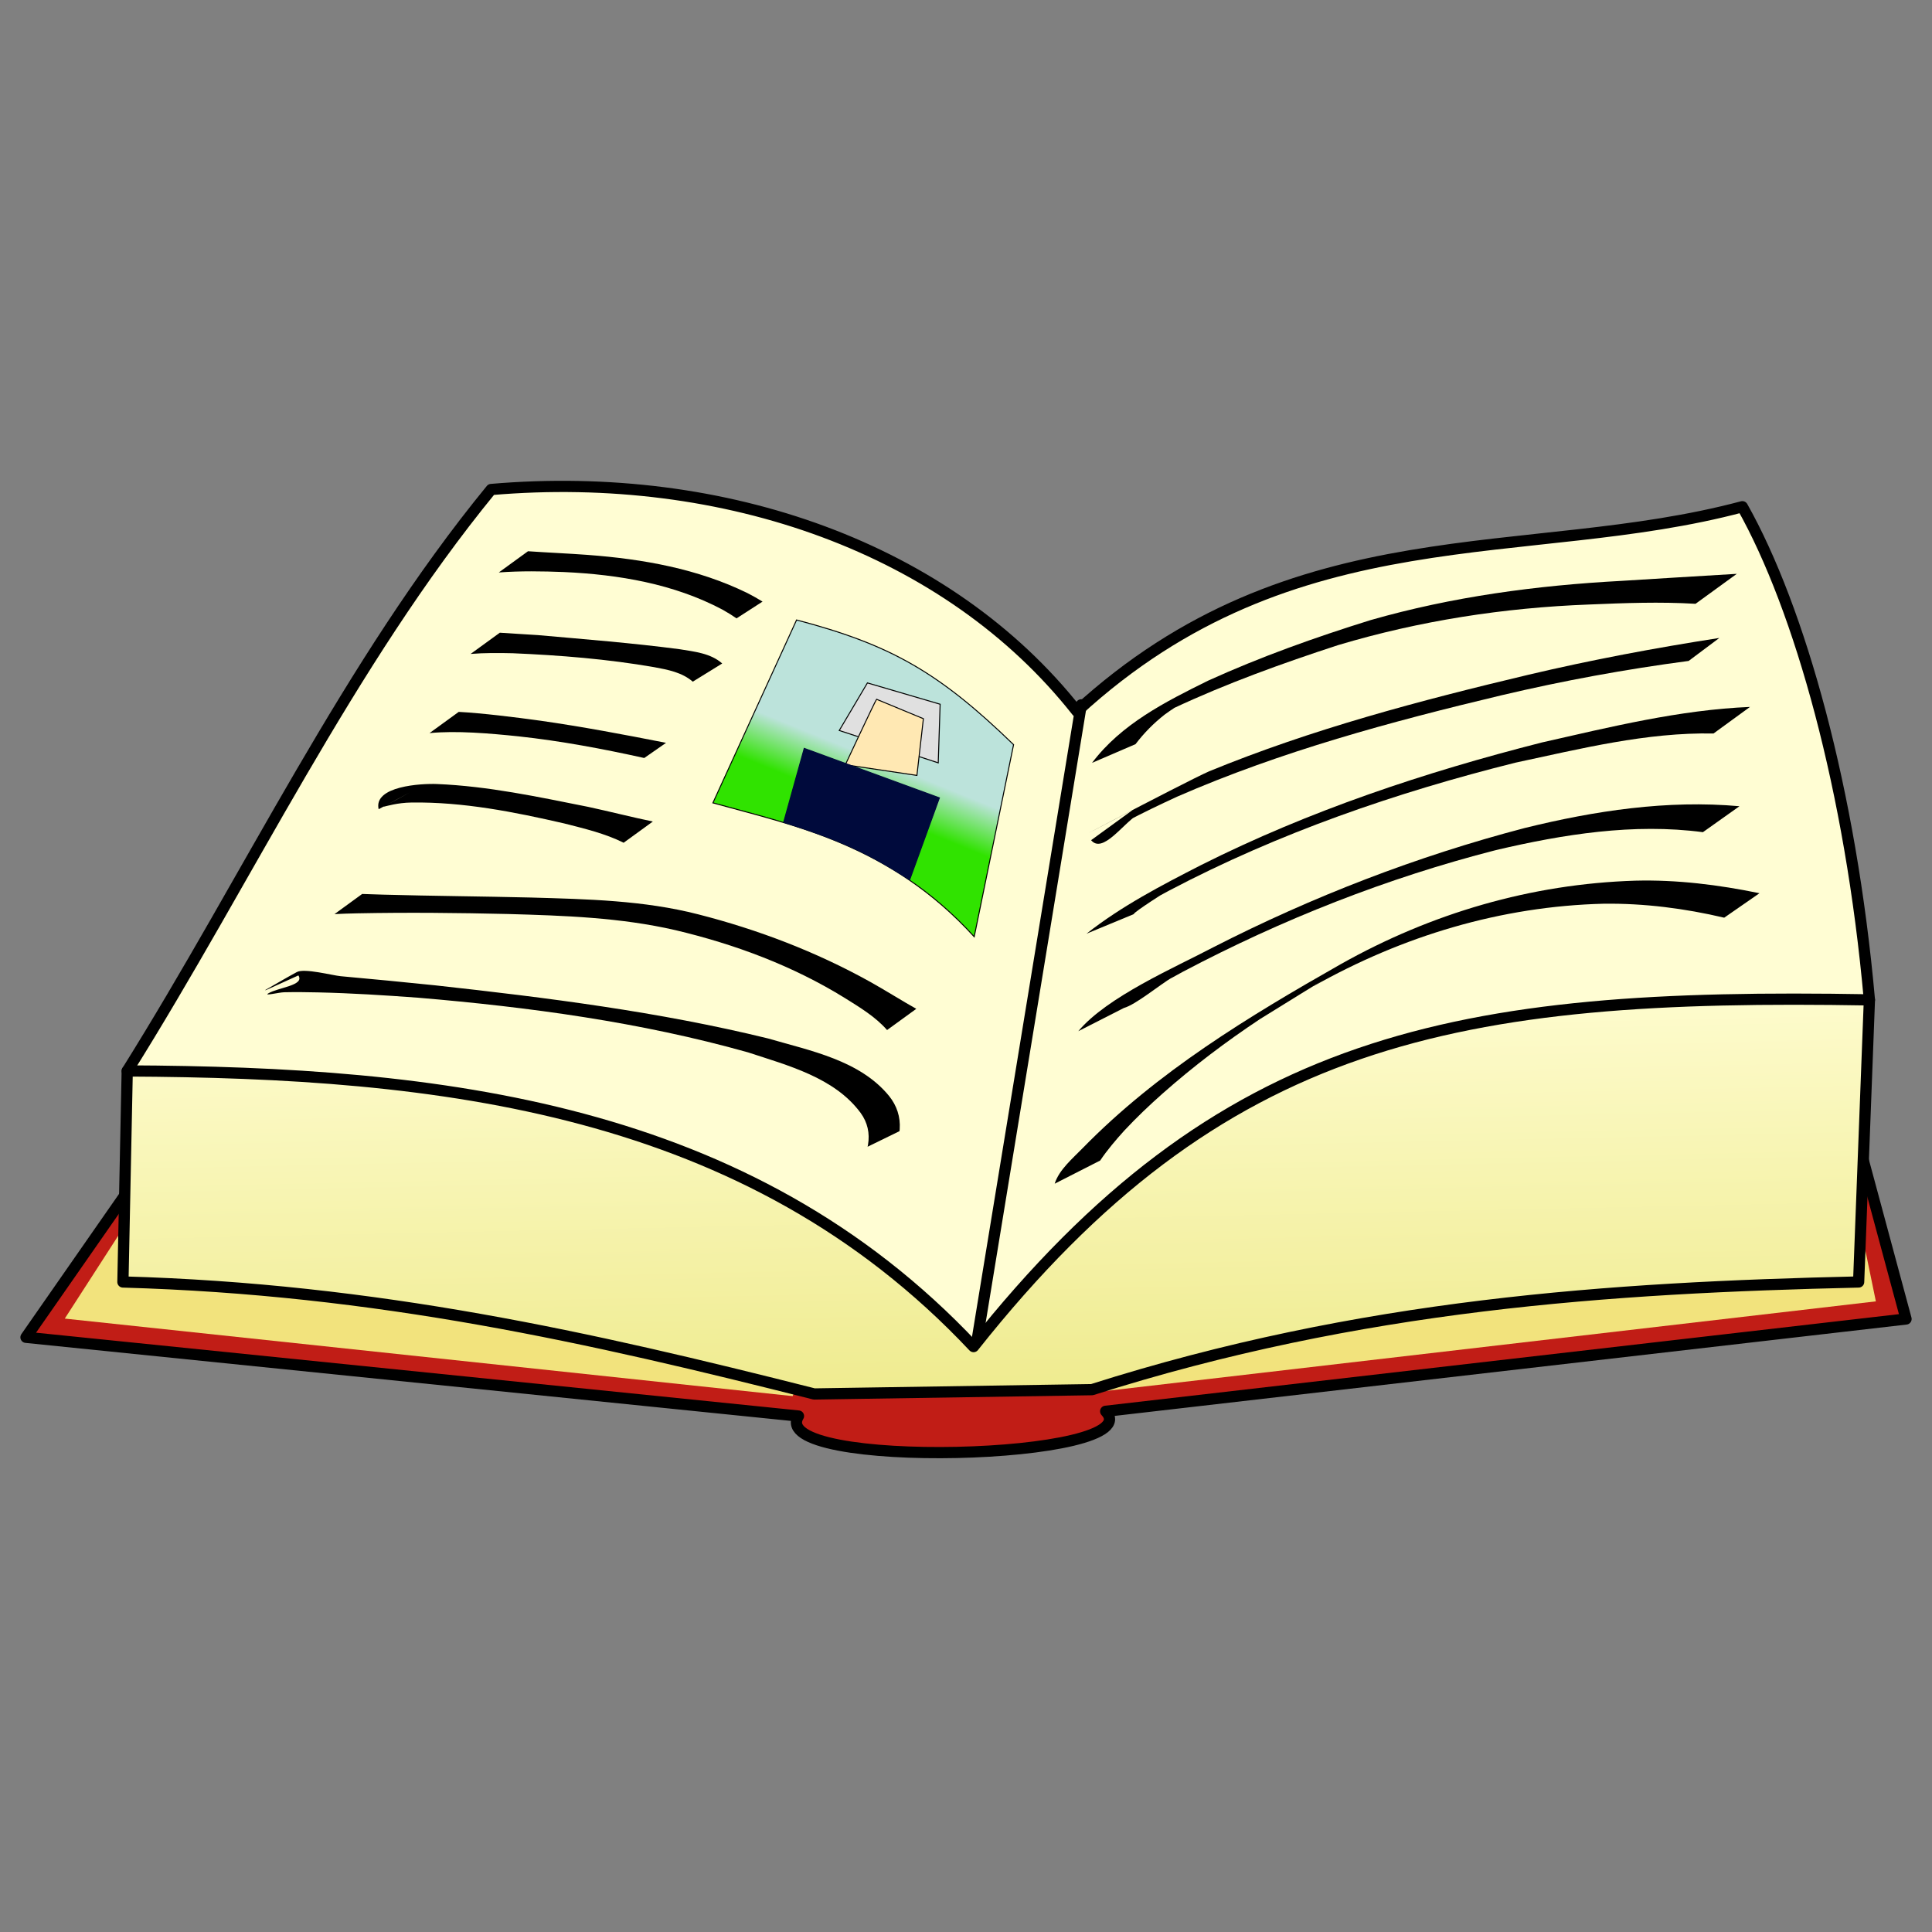 <?xml version="1.0" encoding="UTF-8" standalone="no"?>
<!DOCTYPE svg PUBLIC "-//W3C//DTD SVG 20010904//EN"
"http://www.w3.org/TR/2001/REC-SVG-20010904/DTD/svg10.dtd">
<!-- Created with Inkscape (http://www.inkscape.org/) -->
<svg
   width="708.661"
   height="708.661"
   id="svg1"
   sodipodi:version="0.32"
   inkscape:version="0.40"
   sodipodi:docbase="/home/egore/workspace/lincity-images"
   sodipodi:docname="book.svg"
   version="1.0"
   x="0"
   y="0"
   inkscape:export-filename="/home/egore/workspace/lincity-images/book.png"
   inkscape:export-xdpi="4.0599999"
   inkscape:export-ydpi="4.0599999"
   xmlns="http://www.w3.org/2000/svg"
   xmlns:cc="http://web.resource.org/cc/"
   xmlns:inkscape="http://www.inkscape.org/namespaces/inkscape"
   xmlns:sodipodi="http://sodipodi.sourceforge.net/DTD/sodipodi-0.dtd"
   xmlns:rdf="http://www.w3.org/1999/02/22-rdf-syntax-ns#"
   xmlns:dc="http://purl.org/dc/elements/1.1/"
   xmlns:xlink="http://www.w3.org/1999/xlink">
  <rect width="100%" height="100%" fill="#808080" stroke="none"/>
  <defs
     id="defs3">
    <linearGradient
       id="linearGradient13521">
      <stop
         style="stop-color:#bce3db;stop-opacity:1;"
         offset="0"
         id="stop13522" />
      <stop
         style="stop-color:#30e300;stop-opacity:1;"
         offset="1"
         id="stop13523" />
    </linearGradient>
    <linearGradient
       id="linearGradient11020">
      <stop
         style="stop-color:#fffdd3;stop-opacity:1;"
         offset="0"
         id="stop11021" />
      <stop
         style="stop-color:#ece883;stop-opacity:1;"
         offset="1"
         id="stop11022" />
    </linearGradient>
    <linearGradient
       xlink:href="#linearGradient11020"
       id="linearGradient11019"
       gradientTransform="matrix(2.283,0,0,0.527,-37.064,-40.879)"
       x1="150.008"
       y1="759.246"
       x2="181.224"
       y2="1096.852"
       gradientUnits="userSpaceOnUse" />
    <linearGradient
       xlink:href="#linearGradient13521"
       id="linearGradient13520"
       gradientTransform="matrix(1.069,0,0,1.126,-37.064,-40.879)"
       x1="334.886"
       y1="283.508"
       x2="329.138"
       y2="298.4"
       gradientUnits="userSpaceOnUse" />
  </defs>
  <sodipodi:namedview
     id="base"
     pagecolor="#ffffff"
     bordercolor="#666666"
     borderopacity="1.0"
     inkscape:pageopacity="0.0"
     inkscape:pageshadow="2"
     inkscape:zoom="0.86831673"
     inkscape:cx="398.27130"
     inkscape:cy="337.93846"
     inkscape:current-layer="layer1"
     showguides="true"
     inkscape:guide-bbox="true"
     inkscape:window-width="1258"
     inkscape:window-height="994"
     inkscape:window-x="12"
     inkscape:window-y="5" />
  <g
     inkscape:label="Layer 1"
     inkscape:groupmode="layer"
     id="layer1">
    <path
       style="fill:#c11d16;fill-opacity:1;fill-rule:evenodd;stroke:#000000;stroke-width:4.115;stroke-linecap:round;stroke-linejoin:round;stroke-miterlimit:4;stroke-opacity:1"
       d="M 9.533,490.527 L 292.885,519.405 C 280.68,539.362 422.507,535.622 405.562,517.664 L 699.138,483.804 L 639.886,264.033 L 164.774,267.658 L 9.533,490.527 z "
       id="path1062"
       sodipodi:nodetypes="ccccccc"
       inkscape:export-filename="/home/egore/workspace/book.png"
       inkscape:export-xdpi="8.3000002"
       inkscape:export-ydpi="8.3000002" />
    <path
       style="fill:#f2e37d;fill-opacity:1;fill-rule:evenodd;stroke:none;stroke-width:0.25pt;stroke-linecap:butt;stroke-linejoin:miter;stroke-opacity:1"
       d="M 23.759,483.662 L 290.748,512.099 L 327.874,415.73 L 55.355,434.688 L 23.759,483.662 z "
       id="path2930"
       sodipodi:nodetypes="ccccc"
       inkscape:export-filename="/home/egore/workspace/book.png"
       inkscape:export-xdpi="8.3000002"
       inkscape:export-ydpi="8.3000002" />
    <path
       style="fill:#f2e37d;fill-opacity:1;fill-rule:evenodd;stroke:none;stroke-width:0.25pt;stroke-linecap:butt;stroke-linejoin:miter;stroke-opacity:1"
       d="M 688.072,477.343 L 671.484,396.772 L 410.024,456.805 L 402.915,510.519 L 688.072,477.343 z "
       id="path2931"
       sodipodi:nodetypes="ccccc"
       inkscape:export-filename="/home/egore/workspace/book.png"
       inkscape:export-xdpi="8.3000002"
       inkscape:export-ydpi="8.3000002" />
    <path
       style="fill:#fffdd3;fill-opacity:1;fill-rule:evenodd;stroke:#000000;stroke-width:4.115;stroke-linecap:round;stroke-linejoin:round;stroke-miterlimit:4;stroke-opacity:1"
       d="M 357.89,501.83 L 685.702,366.756 C 678.856,289.871 660.162,223.256 639.097,185.867 C 560.107,206.931 474.796,187.71 395.016,260.908 C 347.885,201.138 265.997,172.175 180.161,179.548 C 127.763,243.53 91.164,321.731 46.666,392.823 L 357.89,501.83 z "
       id="path1685"
       sodipodi:nodetypes="ccccccc"
       inkscape:export-filename="/home/egore/workspace/book.png"
       inkscape:export-xdpi="8.3000002"
       inkscape:export-ydpi="8.3000002" />
    <path
       style="fill:none;fill-opacity:0.75;fill-rule:evenodd;stroke:#000000;stroke-width:4.115;stroke-linecap:round;stroke-linejoin:round;stroke-miterlimit:4;stroke-opacity:1"
       d="M 396.596,258.538 L 357.89,494.721"
       id="path2308"
       sodipodi:nodetypes="cc"
       inkscape:export-filename="/home/egore/workspace/book.png"
       inkscape:export-xdpi="8.3000002"
       inkscape:export-ydpi="8.3000002" />
    <path
       style="fill:url(#linearGradient11019);fill-opacity:1;fill-rule:evenodd;stroke:#000000;stroke-width:4.115;stroke-linecap:round;stroke-linejoin:round;stroke-miterlimit:4;stroke-opacity:1"
       d="M 46.666,392.823 L 45.086,470.234 C 138.296,472.867 216.496,490.508 298.647,511.309 L 400.545,509.729 C 499.02,478.396 590.386,472.34 681.752,470.234 L 685.702,366.756 C 534.303,364.123 447.676,379.658 357.1,493.931 C 274.16,405.725 161.203,393.349 46.666,392.823 z "
       id="path7907"
       sodipodi:nodetypes="cccccccc"
       inkscape:export-filename="/home/egore/workspace/book.png"
       inkscape:export-xdpi="8.3000002"
       inkscape:export-ydpi="8.3000002" />
    <path
       style="fill:url(#linearGradient13520);fill-opacity:1;fill-rule:evenodd;stroke:#000000;stroke-width:0.274pt;stroke-linecap:butt;stroke-linejoin:miter;stroke-opacity:1"
       d="M 292.184,227.405 C 326.555,236.444 344.318,246.515 371.781,273.14 L 357.34,343.586 C 326.34,309.514 290.541,302.598 261.497,294.499 L 292.184,227.405 z "
       id="path11023"
       sodipodi:nodetypes="ccccc"
       inkscape:export-filename="/home/egore/workspace/book.png"
       inkscape:export-xdpi="8.3000002"
       inkscape:export-ydpi="8.3000002" />
    <path
       style="fill:#e0e0e0;fill-opacity:1;fill-rule:evenodd;stroke:#000000;stroke-width:0.274pt;stroke-linecap:butt;stroke-linejoin:miter;stroke-opacity:1"
       d="M 307.84,267.946 L 344.146,279.815 L 344.844,258.311 L 318.173,250.492 L 307.84,267.946 z "
       id="path11031"
       sodipodi:nodetypes="ccccc"
       inkscape:export-filename="/home/egore/workspace/book.png"
       inkscape:export-xdpi="8.3000002"
       inkscape:export-ydpi="8.3000002" />
    <path
       style="fill:#ffe8b3;fill-opacity:1;fill-rule:evenodd;stroke:#000000;stroke-width:0.274pt;stroke-linecap:butt;stroke-linejoin:miter;stroke-opacity:1"
       d="M 321.525,256.496 C 320.827,257.473 310.074,280.514 310.074,280.514 L 336.326,284.423 L 338.7,263.618 L 321.525,256.496 z "
       id="path11030"
       inkscape:export-filename="/home/egore/workspace/book.png"
       inkscape:export-xdpi="8.3000002"
       inkscape:export-ydpi="8.3000002" />
    <path
       style="fill:#000a3c;fill-opacity:1;fill-rule:evenodd;stroke:#000a3c;stroke-width:0.274pt;stroke-linecap:butt;stroke-linejoin:miter;stroke-opacity:1"
       d="M 287.453,301.599 L 294.994,274.509 L 344.565,292.662 L 333.673,322.684 C 317.848,312.584 308.306,308.208 287.453,301.599 z "
       id="path11032"
       sodipodi:nodetypes="ccccc"
       inkscape:export-filename="/home/egore/workspace/book.png"
       inkscape:export-xdpi="8.3000002"
       inkscape:export-ydpi="8.3000002" />
    <path
       style="fill:#000000;fill-opacity:1;fill-rule:nonzero;stroke:none;stroke-width:1pt;stroke-linecap:butt;stroke-linejoin:miter;stroke-opacity:1"
       id="path13524"
       d="M 193.674,202.194 C 200.98,202.702 208.305,202.998 215.613,203.543 C 235.784,205.053 255.921,208.6 274.197,217.561 C 277.986,219.604 276.153,218.566 279.702,220.668 L 270.161,226.818 C 266.845,224.641 268.566,225.715 264.993,223.607 C 247.103,214.126 226.918,210.751 206.86,209.827 C 198.9,209.514 190.909,209.389 182.958,209.98 L 193.674,202.194 z "
       inkscape:export-filename="/home/egore/workspace/book.png"
       inkscape:export-xdpi="8.3000002"
       inkscape:export-ydpi="8.3000002" />
    <path
       style="fill:#000000;fill-opacity:1;fill-rule:nonzero;stroke:none;stroke-width:1pt;stroke-linecap:butt;stroke-linejoin:miter;stroke-opacity:1"
       id="path13527"
       d="M 183.34,232.077 C 187.979,232.421 192.629,232.628 197.27,232.955 C 214.614,234.501 231.997,235.855 249.266,238.129 C 254.638,239.016 260.662,239.586 264.906,243.365 L 254.111,250.038 C 250.164,246.615 244.938,245.638 239.916,244.709 C 222.782,241.733 205.385,240.344 188.026,239.607 C 182.893,239.494 177.747,239.451 172.625,239.862 L 183.34,232.077 z "
       inkscape:export-filename="/home/egore/workspace/book.png"
       inkscape:export-xdpi="8.3000002"
       inkscape:export-ydpi="8.3000002" />
    <path
       style="fill:#000000;fill-opacity:1;fill-rule:nonzero;stroke:none;stroke-width:1pt;stroke-linecap:butt;stroke-linejoin:miter;stroke-opacity:1"
       id="path13529"
       d="M 168.26,261.121 C 176.647,261.56 188.917,263.061 198.281,264.364 C 213.705,266.569 229.02,269.465 244.304,272.476 L 236.307,278.038 C 221.072,274.663 205.715,271.778 190.191,270.094 C 179.725,269.011 167.378,267.93 157.544,268.907 L 168.26,261.121 z "
       inkscape:export-filename="/home/egore/workspace/book.png"
       inkscape:export-xdpi="8.3000002"
       inkscape:export-ydpi="8.3000002" />
    <path
       style="fill:#000000;fill-opacity:1;fill-rule:nonzero;stroke:none;stroke-width:1pt;stroke-linecap:butt;stroke-linejoin:miter;stroke-opacity:1"
       id="path13533"
       d="M 325.378,377.824 C 321.126,372.95 315.345,369.493 309.915,366.089 C 290.8,354.25 269.567,346.355 247.754,341.184 C 227.639,336.537 206.93,335.843 186.378,335.26 C 167.964,334.836 149.54,334.637 131.123,335.009 C 128.312,335.069 125.501,335.154 122.692,335.295 L 132.845,327.906 C 135.416,328.008 137.987,328.086 140.559,328.158 C 158.619,328.651 176.686,328.779 194.747,329.216 C 215.318,329.809 236.099,330.233 256.147,335.39 C 278.072,340.991 299.334,349.112 319.135,360.114 C 324.29,362.974 331.917,367.735 336.094,370.038 L 325.378,377.824 z "
       inkscape:export-filename="/home/egore/workspace/book.png"
       inkscape:export-xdpi="8.3000002"
       inkscape:export-ydpi="8.3000002" />
    <path
       style="fill:#000000;fill-opacity:1;fill-rule:nonzero;stroke:none;stroke-width:1pt;stroke-linecap:butt;stroke-linejoin:miter;stroke-opacity:1"
       id="path13534"
       d="M 228.749,309.122 C 222.011,305.734 214.264,303.908 206.947,302.038 C 188.598,297.818 169.863,294.099 150.951,294.367 C 140.712,294.483 134.456,299.528 150.368,290.634 L 138.887,296.826 C 136.919,288.321 154.546,287.343 160.312,287.584 C 179.026,288.348 197.424,292.307 215.737,295.957 C 223.426,297.617 232.205,299.842 239.465,301.337 L 228.749,309.122 z "
       inkscape:export-filename="/home/egore/workspace/book.png"
       inkscape:export-xdpi="8.3000002"
       inkscape:export-ydpi="8.3000002" />
    <path
       style="fill:#000000;fill-opacity:1;fill-rule:nonzero;stroke:none;stroke-width:1pt;stroke-linecap:butt;stroke-linejoin:miter;stroke-opacity:1"
       id="path13536"
       d="M 97.384,363.245 C 97.373,363.199 97.362,363.154 97.351,363.108 C 101.197,360.922 104.996,358.65 108.89,356.549 C 111.662,355.054 122.066,357.81 124.932,358.069 C 136.528,359.116 148.116,360.23 159.697,361.43 C 200.64,365.946 241.674,371.1 281.737,380.912 C 297.139,385.411 315.397,388.878 326.114,402.007 C 328.96,405.548 330.323,409.677 330.016,414.167 C 329.997,414.416 329.963,414.663 329.936,414.911 L 318.232,420.626 C 318.284,420.383 318.349,420.143 318.39,419.898 C 319.102,415.699 318.225,411.724 315.683,408.222 C 306.086,395.21 288.89,390.801 274.342,386 C 234.901,374.9 194.1,369.403 153.345,365.96 C 141.128,365.062 128.912,364.288 116.663,364.012 C 112.521,363.918 108.376,363.867 104.234,363.962 C 102.276,364.007 96.7,365.405 98.376,364.393 C 102.056,362.172 111.856,361.493 109.448,357.787 L 97.384,363.245 z "
       inkscape:export-filename="/home/egore/workspace/book.png"
       inkscape:export-xdpi="8.3000002"
       inkscape:export-ydpi="8.3000002" />
    <path
       style="fill:#000000;fill-opacity:1;fill-rule:nonzero;stroke:none;stroke-width:1pt;stroke-linecap:butt;stroke-linejoin:miter;stroke-opacity:1"
       id="path13539"
       d="M 621.93,221.475 C 608.945,220.696 595.89,221.185 582.903,221.734 C 551.685,222.905 520.749,227.68 490.82,236.628 C 470.32,243.316 449.928,250.67 430.379,259.821 C 425.089,262.723 408.267,271.286 432.352,258.448 C 434.216,257.455 428.854,260.821 427.191,262.122 C 423.158,265.278 419.611,268.881 416.515,272.953 L 400.566,279.819 C 411.264,265.597 427.509,257.372 443.182,249.647 C 462.472,240.894 482.497,233.747 502.71,227.461 C 532.686,218.867 563.586,214.73 594.696,213.069 C 608.813,212.158 622.939,211.355 637.058,210.483 L 621.93,221.475 z "
       inkscape:export-filename="/home/egore/workspace/book.png"
       inkscape:export-xdpi="8.3000002"
       inkscape:export-ydpi="8.3000002" />
    <path
       style="fill:#000000;fill-opacity:1;fill-rule:nonzero;stroke:none;stroke-width:1pt;stroke-linecap:butt;stroke-linejoin:miter;stroke-opacity:1"
       id="path13543"
       d="M 386.862,434.182 C 388.457,429.052 393.532,424.851 397.22,421.04 C 424.519,393.122 458.02,372.842 491.713,353.7 C 525.011,334.961 561.639,324.219 599.799,323.031 C 615.141,322.637 630.385,324.541 645.38,327.634 L 632.441,336.612 C 617.953,333.203 603.138,331.3 588.231,331.485 C 550.562,332.422 514.445,343.31 481.644,361.827 C 493.92,354.128 462.296,373.711 462.143,373.813 C 449.642,382.119 437.63,391.188 426.398,401.151 C 421.54,405.46 416.83,409.946 412.4,414.696 C 409.289,418.13 406.056,421.928 403.553,425.678 L 386.862,434.182 z "
       inkscape:export-filename="/home/egore/workspace/book.png"
       inkscape:export-xdpi="8.3000002"
       inkscape:export-ydpi="8.3000002" />
    <path
       style="fill:#000000;fill-opacity:1;fill-rule:nonzero;stroke:none;stroke-width:1pt;stroke-linecap:butt;stroke-linejoin:miter;stroke-opacity:1"
       id="path13544"
       d="M 395.523,378.246 C 406.089,365.604 430.925,354.898 445.075,347.444 C 481.445,328.846 519.763,314.052 559.282,303.713 C 584.963,297.386 611.558,293.346 638.035,295.729 L 624.632,305.244 C 599.219,301.884 573.449,306.011 548.704,311.815 C 508.827,322.025 470.291,337.221 433.895,356.439 C 425.245,361.151 425.679,360.996 435.023,355.529 C 436.596,354.609 431.866,357.355 430.302,358.292 C 425.046,361.439 416.682,368.473 412.214,369.741 L 395.523,378.246 z "
       inkscape:export-filename="/home/egore/workspace/book.png"
       inkscape:export-xdpi="8.3000002"
       inkscape:export-ydpi="8.3000002" />
    <path
       style="fill:#000000;fill-opacity:1;fill-rule:nonzero;stroke:none;stroke-width:1pt;stroke-linecap:butt;stroke-linejoin:miter;stroke-opacity:1"
       id="path13545"
       d="M 398.53,342.483 C 411.337,332.377 426.026,324.746 440.516,317.33 C 480.231,297.363 522.581,283.27 565.582,272.334 C 590.692,266.656 616.06,260.374 641.899,259.3 L 628.518,269.049 C 603.971,268.569 579.722,274.65 555.902,279.739 C 512.05,290.688 469.044,305.528 428.965,326.606 C 424.812,328.833 405.882,339.191 428.168,326.772 C 428.437,326.622 416.059,334.379 415.834,335.315 L 398.53,342.483 z "
       inkscape:export-filename="/home/egore/workspace/book.png"
       inkscape:export-xdpi="8.3000002"
       inkscape:export-ydpi="8.3000002" />
    <path
       style="fill:#000000;fill-opacity:1;fill-rule:nonzero;stroke:none;stroke-width:1pt;stroke-linecap:butt;stroke-linejoin:miter;stroke-opacity:1"
       id="path13546"
       d="M 415.374,297.172 C 370.563,320.653 434.453,286.875 443.491,282.929 C 481.263,267.403 520.937,256.937 560.606,247.506 C 583.758,242.037 607.148,237.651 630.652,234.007 L 619.399,242.431 C 596.315,245.473 573.402,249.68 550.74,255.033 C 510.329,264.665 469.928,275.565 431.776,292.22 C 425.468,295.122 419.217,298.109 413.082,301.363 C 410.382,302.796 402.42,307.342 405.068,305.816 C 409.633,303.186 414.196,300.552 418.763,297.927 C 419.298,297.62 417.707,298.563 417.185,298.89 C 411.825,302.253 404.437,313.251 400.22,308.183 L 415.374,297.172 z "
       inkscape:export-xdpi="8.3000002"
       inkscape:export-ydpi="8.3000002"
       inkscape:export-filename="/home/egore/workspace/book.png" />
  </g>
</svg>
